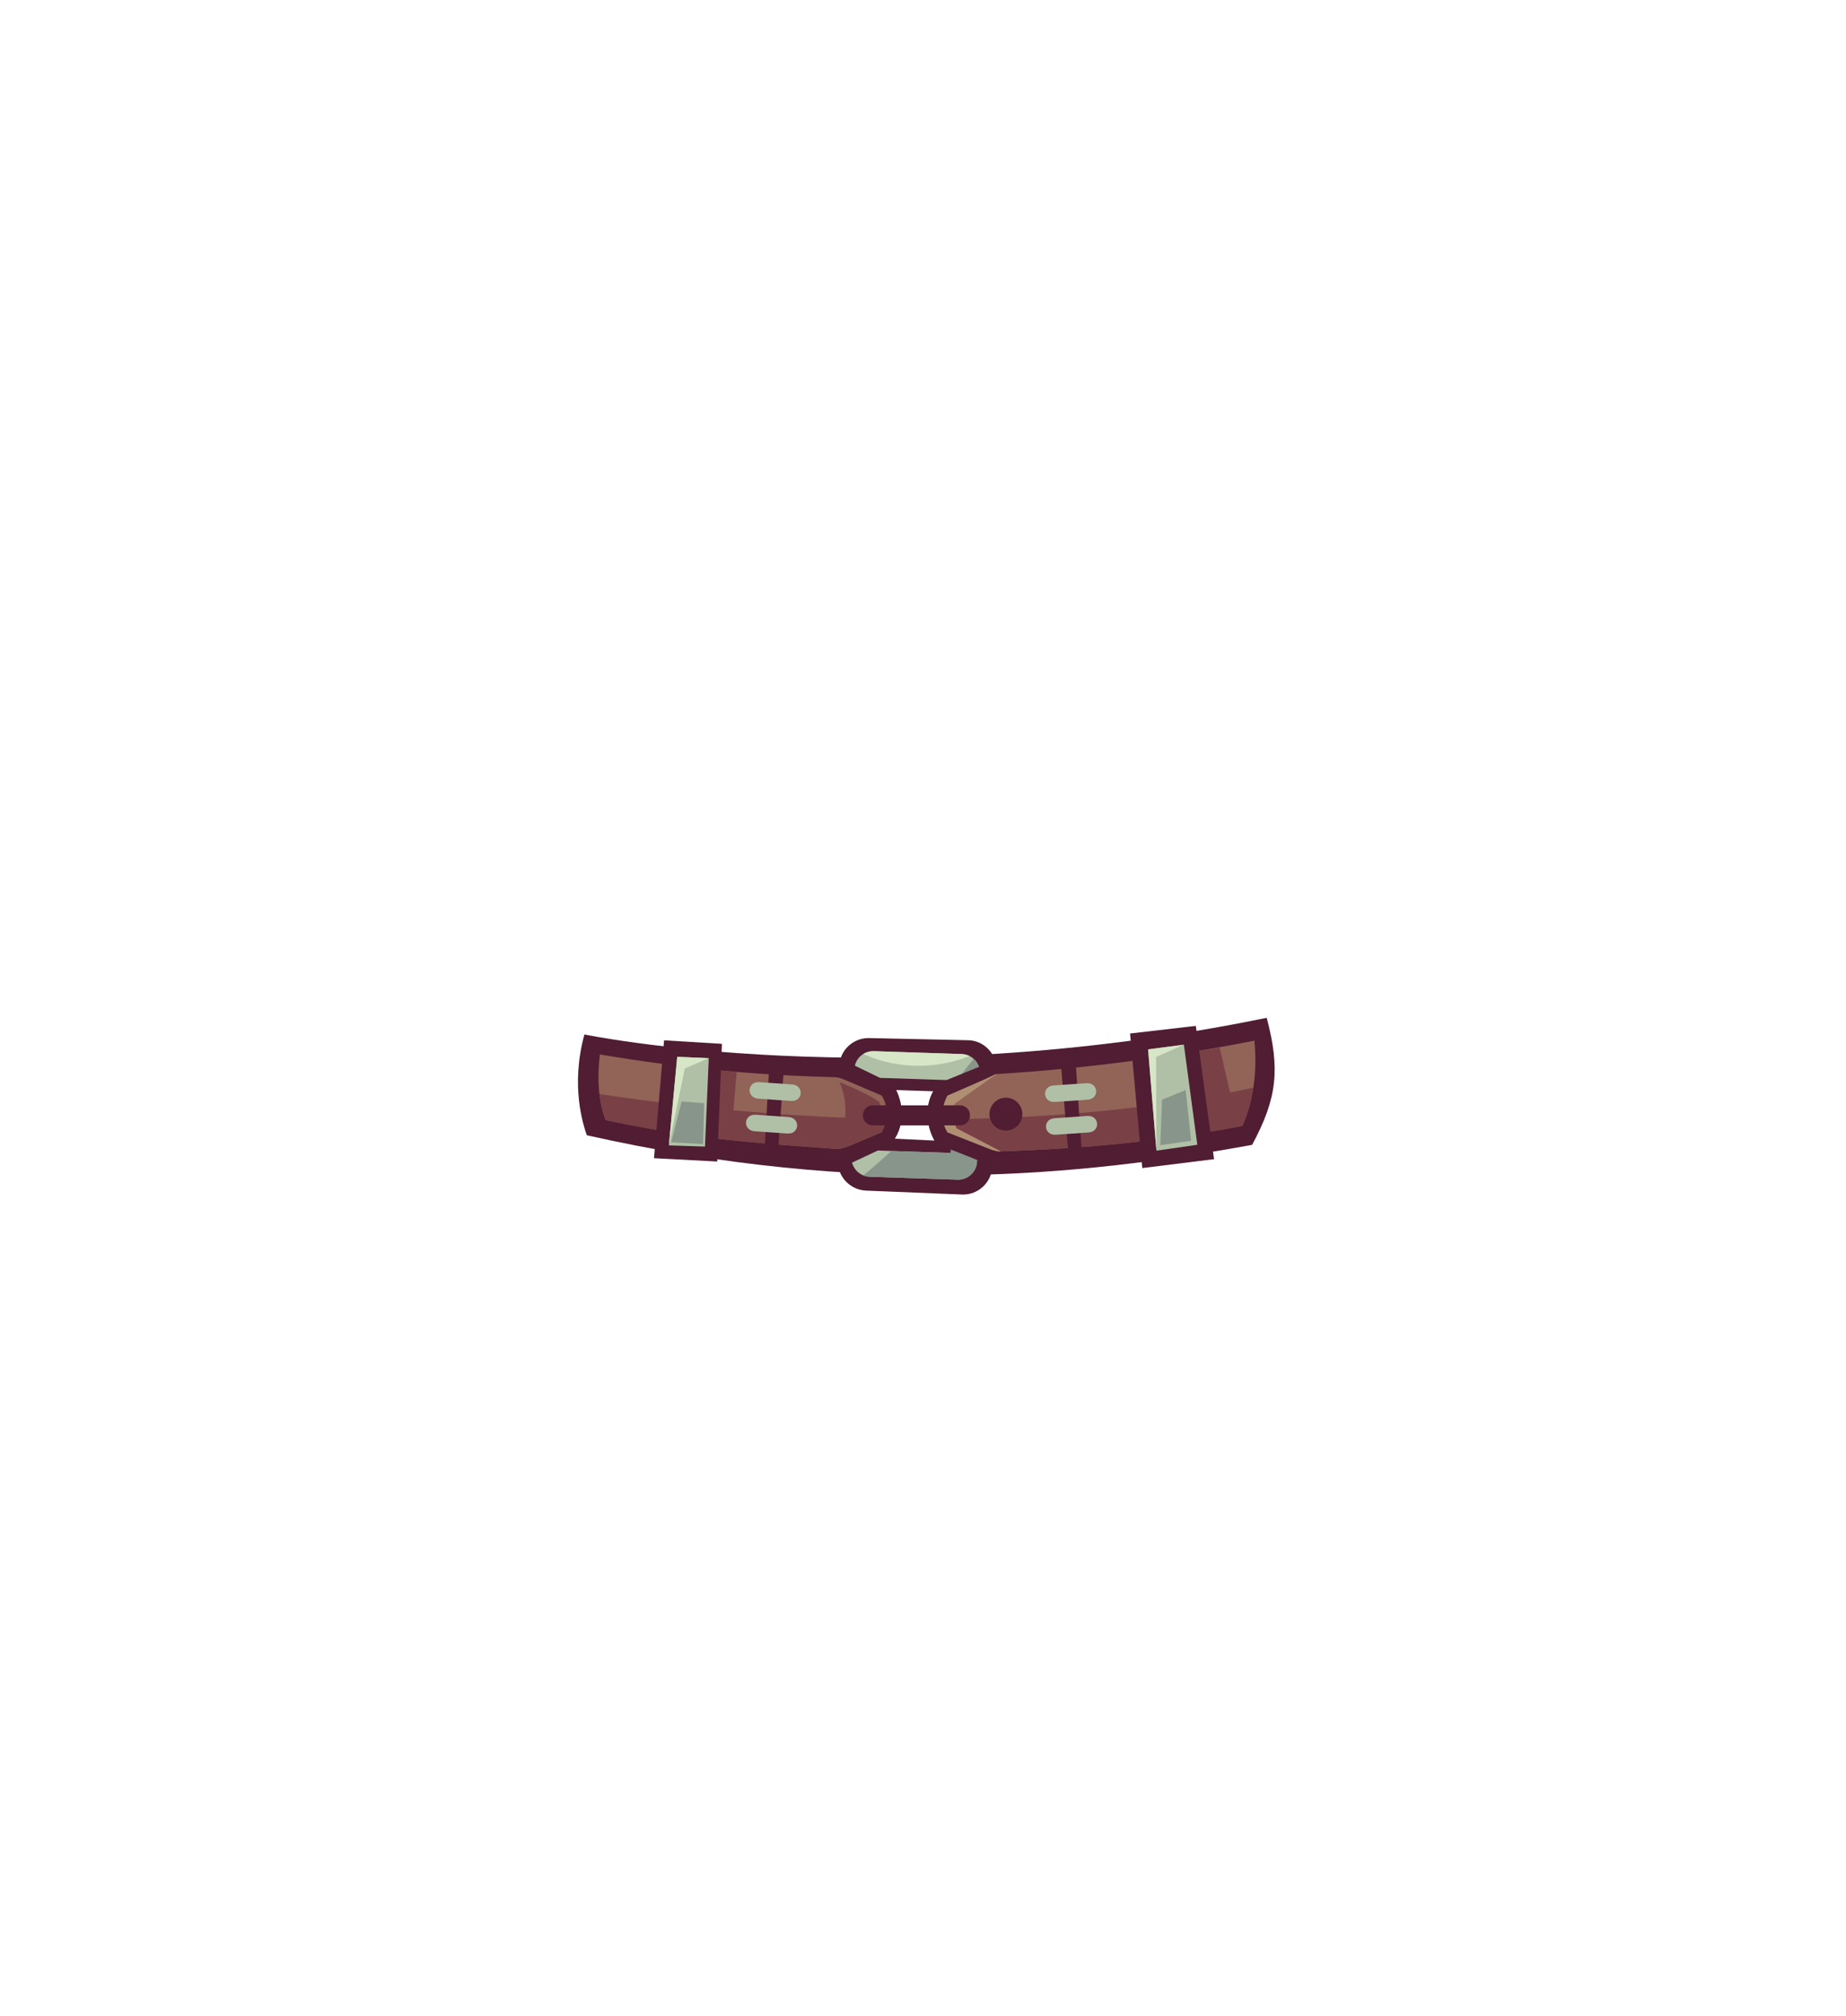 <?xml version="1.0" encoding="UTF-8"?>
<!DOCTYPE svg PUBLIC "-//W3C//DTD SVG 1.1//EN" "http://www.w3.org/Graphics/SVG/1.1/DTD/svg11.dtd">
<!-- Creator: CorelDRAW 2020 (64-Bit) -->
<svg xmlns="http://www.w3.org/2000/svg" xml:space="preserve" width="161.908mm" height="176.791mm" version="1.1" style="shape-rendering:geometricPrecision; text-rendering:geometricPrecision; image-rendering:optimizeQuality; fill-rule:evenodd; clip-rule:evenodd"
viewBox="0 0 4796.22 5237.11"
 xmlns:xlink="http://www.w3.org/1999/xlink"
 xmlns:xodm="http://www.corel.com/coreldraw/odm/2003">
 <defs>
  <style type="text/css">
   <![CDATA[
    .fil0 {fill:none}
    .fil1 {fill:#501D33}
    .fil6 {fill:#794046}
    .fil4 {fill:#88958A}
    .fil5 {fill:#926357}
    .fil2 {fill:#AFC0A6}
    .fil7 {fill:#B08E73}
    .fil3 {fill:#D6E6C6}
   ]]>
  </style>
 </defs>
 <g id="Слой_x0020_1">
  <g id="_2810145545440">
   <rect class="fil0" width="4796.22" height="5237.11"/>
   <g id="_128807232">
    <path id="_128809272" class="fil1" d="M1518.4 2687.48c0,0 775.37,161.57 1772.76,-43.23 34.92,132.73 27.67,208.12 -37.93,330.02 -447.48,81.56 -1006.59,137.25 -1728.72,-24.94 -9.14,-27.47 -42.83,-127.74 -6.11,-261.85l-0.01 0zm713.56 321.98l20.67 -249.48 248.4 19.7 14.47 242.15 -283.53 -12.37 -0 0z"/>
    <path id="_128809200" class="fil1" d="M2176.92 3014.86l3.84 -244.72c0.64,-41.68 36.61,-74.66 78.27,-73.28l256.76 5.61c41.66,0.92 74.66,36.62 73.29,78.3l-10.79 249.31c-1.8,41.63 -36.62,74.64 -78.27,73.26l-249.83 -10.19c-41.65,-1.72 -74.64,-36.61 -73.28,-78.3l0 0zm130.23 -57.39l140.41 6.65 4.4 -128.05 -140.28 -4.65 -4.53 126.04z"/>
    <path id="_128809128" class="fil2" d="M2212.22 3006.6l7.56 -228.43c0.86,-26.94 23.64,-48.22 50.55,-47.33l228.44 7.55c26.93,0.87 48.22,23.64 47.33,50.58l-7.55 228.41c-0.89,26.94 -23.65,48.24 -50.58,47.35l-228.41 -7.57c-26.94,-0.88 -48.23,-23.64 -47.34,-50.57zm69.46 -17.56l188.71 6.24 6.26 -188.75 -188.73 -6.22 -6.24 188.73z"/>
    <path id="_128809056" class="fil3" d="M2242.76 2738.35c7.99,-5.05 17.49,-7.84 27.59,-7.51l228.44 7.55c7.17,0.23 13.96,2.03 20.04,5.04 -35.45,14.81 -147.12,51.76 -276.07,-5.09z"/>
    <path id="_128808984" class="fil4" d="M2529.46 2750.62c10.61,9.35 17.17,23.19 16.66,38.36l-7.55 228.41c-0.89,26.94 -23.65,48.24 -50.58,47.35l-228.41 -7.57c-5.81,-0.18 -11.38,-1.42 -16.51,-3.46 20.98,-17.12 45.44,-38.23 72.51,-63.55l154.82 5.12 5.88 -177.16c17.46,-21.22 35.24,-43.7 53.18,-67.49z"/>
    <path id="_128808912" class="fil1" d="M2439.46 2814.11l172.67 -70.46 -6.07 41.45 -33.35 9.58 3.66 193.52 28 4.88 -1.4 45.71 -170.58 -67.36c-31.24,-49.78 -32.03,-114.55 7.08,-157.32z"/>
    <path id="_128808840" class="fil1" d="M2313.12 2973.85l-128.18 60.01 -5.59 -48.67 22.75 -96.75 -25.14 -92.78 9.38 -43.77 133.86 64.64c31.23,49.79 32.03,114.54 -7.08,157.32z"/>
    <path id="_128808768" class="fil5" d="M1558.65 2739.45c201.38,33.8 391.53,53.02 596.83,58.64 22.61,0.62 24.39,0.81 46.7,10.3l88.53 37.72c29.4,46.84 0.01,95.41 0.01,95.41l-84.94 35.84c-27.92,10.6 -29.22,7.59 -60.48,5.42 -217.23,-15.02 -358.81,-27.87 -571.86,-72.84 -18.67,-48.46 -22.51,-109.67 -14.8,-170.5zm903.21 202.41l102.68 40.47c12.67,5.02 16.77,6.73 30.47,9.13 218.65,-6.84 417.54,-25.66 632.86,-66.25 30.65,-69.57 38.61,-145.71 31.27,-221.59 -227.22,44.43 -440.54,72.75 -672.1,86.94 -34.15,17.07 -84.3,37.66 -125.19,55.87 0,0 -29.38,48.59 0.02,95.43z"/>
    <path id="_128808696" class="fil6" d="M2302.53 2906.99c-3.26,20.37 -11.8,34.52 -11.8,34.52l-84.94 35.84c-27.91,10.6 -29.22,7.59 -60.48,5.43 -217.23,-15.01 -358.81,-27.87 -571.86,-72.84 -7.92,-20.57 -13.17,-43.45 -16,-67.61 277.16,41.7 526.65,60.27 745.09,64.67zm953.95 -81.41c-127.16,28.64 -404.97,79 -806.94,82.33 1.45,10.92 5.12,22.49 12.31,33.94l102.68 40.47c12.67,5.02 16.77,6.73 30.47,9.13 218.65,-6.84 417.54,-25.66 632.86,-66.25 14.11,-32.03 23.4,-65.47 28.62,-99.61z"/>
    <path id="_128808624" class="fil7" d="M2599.98 2991.01l-114.48 -59.68c0,0 -19.63,-37.31 -4.13,-64.69l107.74 -76.19 -2.09 0.12c-34.15,17.07 -84.3,37.66 -125.19,55.87 0,0 -29.38,48.59 0.02,95.43l102.68 40.47c12.67,5.02 16.77,6.73 30.47,9.13l5.04 -0.17 -0.06 -0.28z"/>
    <path id="_128808552" class="fil6" d="M1793.43 2773.8c40.12,4.35 80.28,8.11 120.55,11.36l-14.78 173.96c-42.31,-5.2 -84.5,-10.98 -126.63,-17.33 -2.53,-24.76 -4.5,-47.79 -5.61,-62.47 -2.49,-33.14 15.61,-80.47 26.46,-105.52z"/>
    <path id="_128808480" class="fil6" d="M3168.9 2721.72l47.63 204.74c-60,10.85 -120.23,20.36 -180.63,28.54 -9.75,-67.82 -20.87,-148.01 -29.04,-207.52 54.17,-7.76 108.21,-16.35 162.04,-25.76l0 -0z"/>
    <polygon id="_128808408" class="fil1" points="1999.3,2756.6 1986.39,2991.84 2021.41,2991.92 2038.23,2752.38 "/>
    <polygon id="_128808336" class="fil1" points="1725.42,2702.73 1875.73,2711.85 1863.47,3017.6 1699.17,3008.97 "/>
    <polygon id="_128808264" class="fil2" points="1759.5,2745.51 1841.51,2749.17 1831.7,2978.74 1737.84,2975.66 "/>
    <polygon id="_128808192" class="fil3" points="1759.5,2745.51 1841.51,2749.17 1779.3,2775.71 1737.83,2975.69 "/>
    <path id="_128808120" class="fil2" d="M1972.82 2811.4l85 5.89c31.81,2.22 29.12,45.13 -2.72,42.92l-84.96 -5.91c-31.86,-2.21 -29.15,-45.13 2.68,-42.91z"/>
    <path id="_128808048" class="fil2" d="M1963.48 2896.04l84.99 5.91c31.82,2.21 29.11,45.14 -2.7,42.91l-84.96 -5.9c-31.85,-2.22 -29.14,-45.12 2.68,-42.92z"/>
    <polygon id="_128807976" class="fil4" points="1743.72,2967.48 1826.65,2972.36 1829.61,2866.01 1770.95,2861.69 "/>
    <polygon id="_128807904" class="fil1" points="2756.26,2762.03 2775.84,2996.84 2810.55,2992.07 2794.23,2752.51 "/>
    <polygon id="_128807832" class="fil1" points="2936.08,2685 3106.94,2665.2 3154.29,3011.45 2967.81,3034.6 "/>
    <polygon id="_128807760" class="fil2" points="2982.96,2726.28 3075.93,2713.99 3110.8,2974.09 3004.66,2989.41 "/>
    <polygon id="_128807688" class="fil3" points="2982.96,2726.28 3075.93,2713.99 3003.68,2746.01 3004.66,2989.42 "/>
    <path id="_128807616" class="fil2" d="M2737.58 2819.96l84.97 -5.85c31.84,-2.18 35.08,40.7 3.23,42.89l-84.97 5.84c-31.84,2.19 -35.08,-40.68 -3.23,-42.88z"/>
    <path id="_128807544" class="fil2" d="M2739.97 2905.09l84.97 -5.85c31.83,-2.18 35.07,40.69 3.22,42.88l-84.98 5.85c-31.82,2.19 -35.05,-40.68 -3.22,-42.88z"/>
    <polygon id="_128807472" class="fil4" points="3014.68,2975.16 3094.65,2963.45 3080.64,2831.86 3019.16,2856.97 "/>
    <path id="_128807400" class="fil6" d="M2180.89 2811.21c22.56,48.47 19.68,101.79 -0.56,158.42 32.33,-7.83 65.3,-19.09 99.63,-37.83 11.54,-23.18 14.66,-45 5.5,-64.83 6.12,-5.79 -57.55,-36.96 -104.56,-55.76z"/>
    <path class="fil1" d="M2267.49 2871.62l227.12 0c14.13,-0.01 25.59,11.46 25.59,25.59l0 0.79c-0,14.13 -11.46,25.59 -25.59,25.59l-227.12 0c-14.13,-0 -25.59,-11.46 -25.59,-25.59l-0 -0.79c0,-14.13 11.46,-25.59 25.59,-25.59z"/>
    <circle id="_128807256" class="fil1" cx="2613.51" cy="2894.46" r="42.68"/>
   </g>
  </g>
 </g>
</svg>
